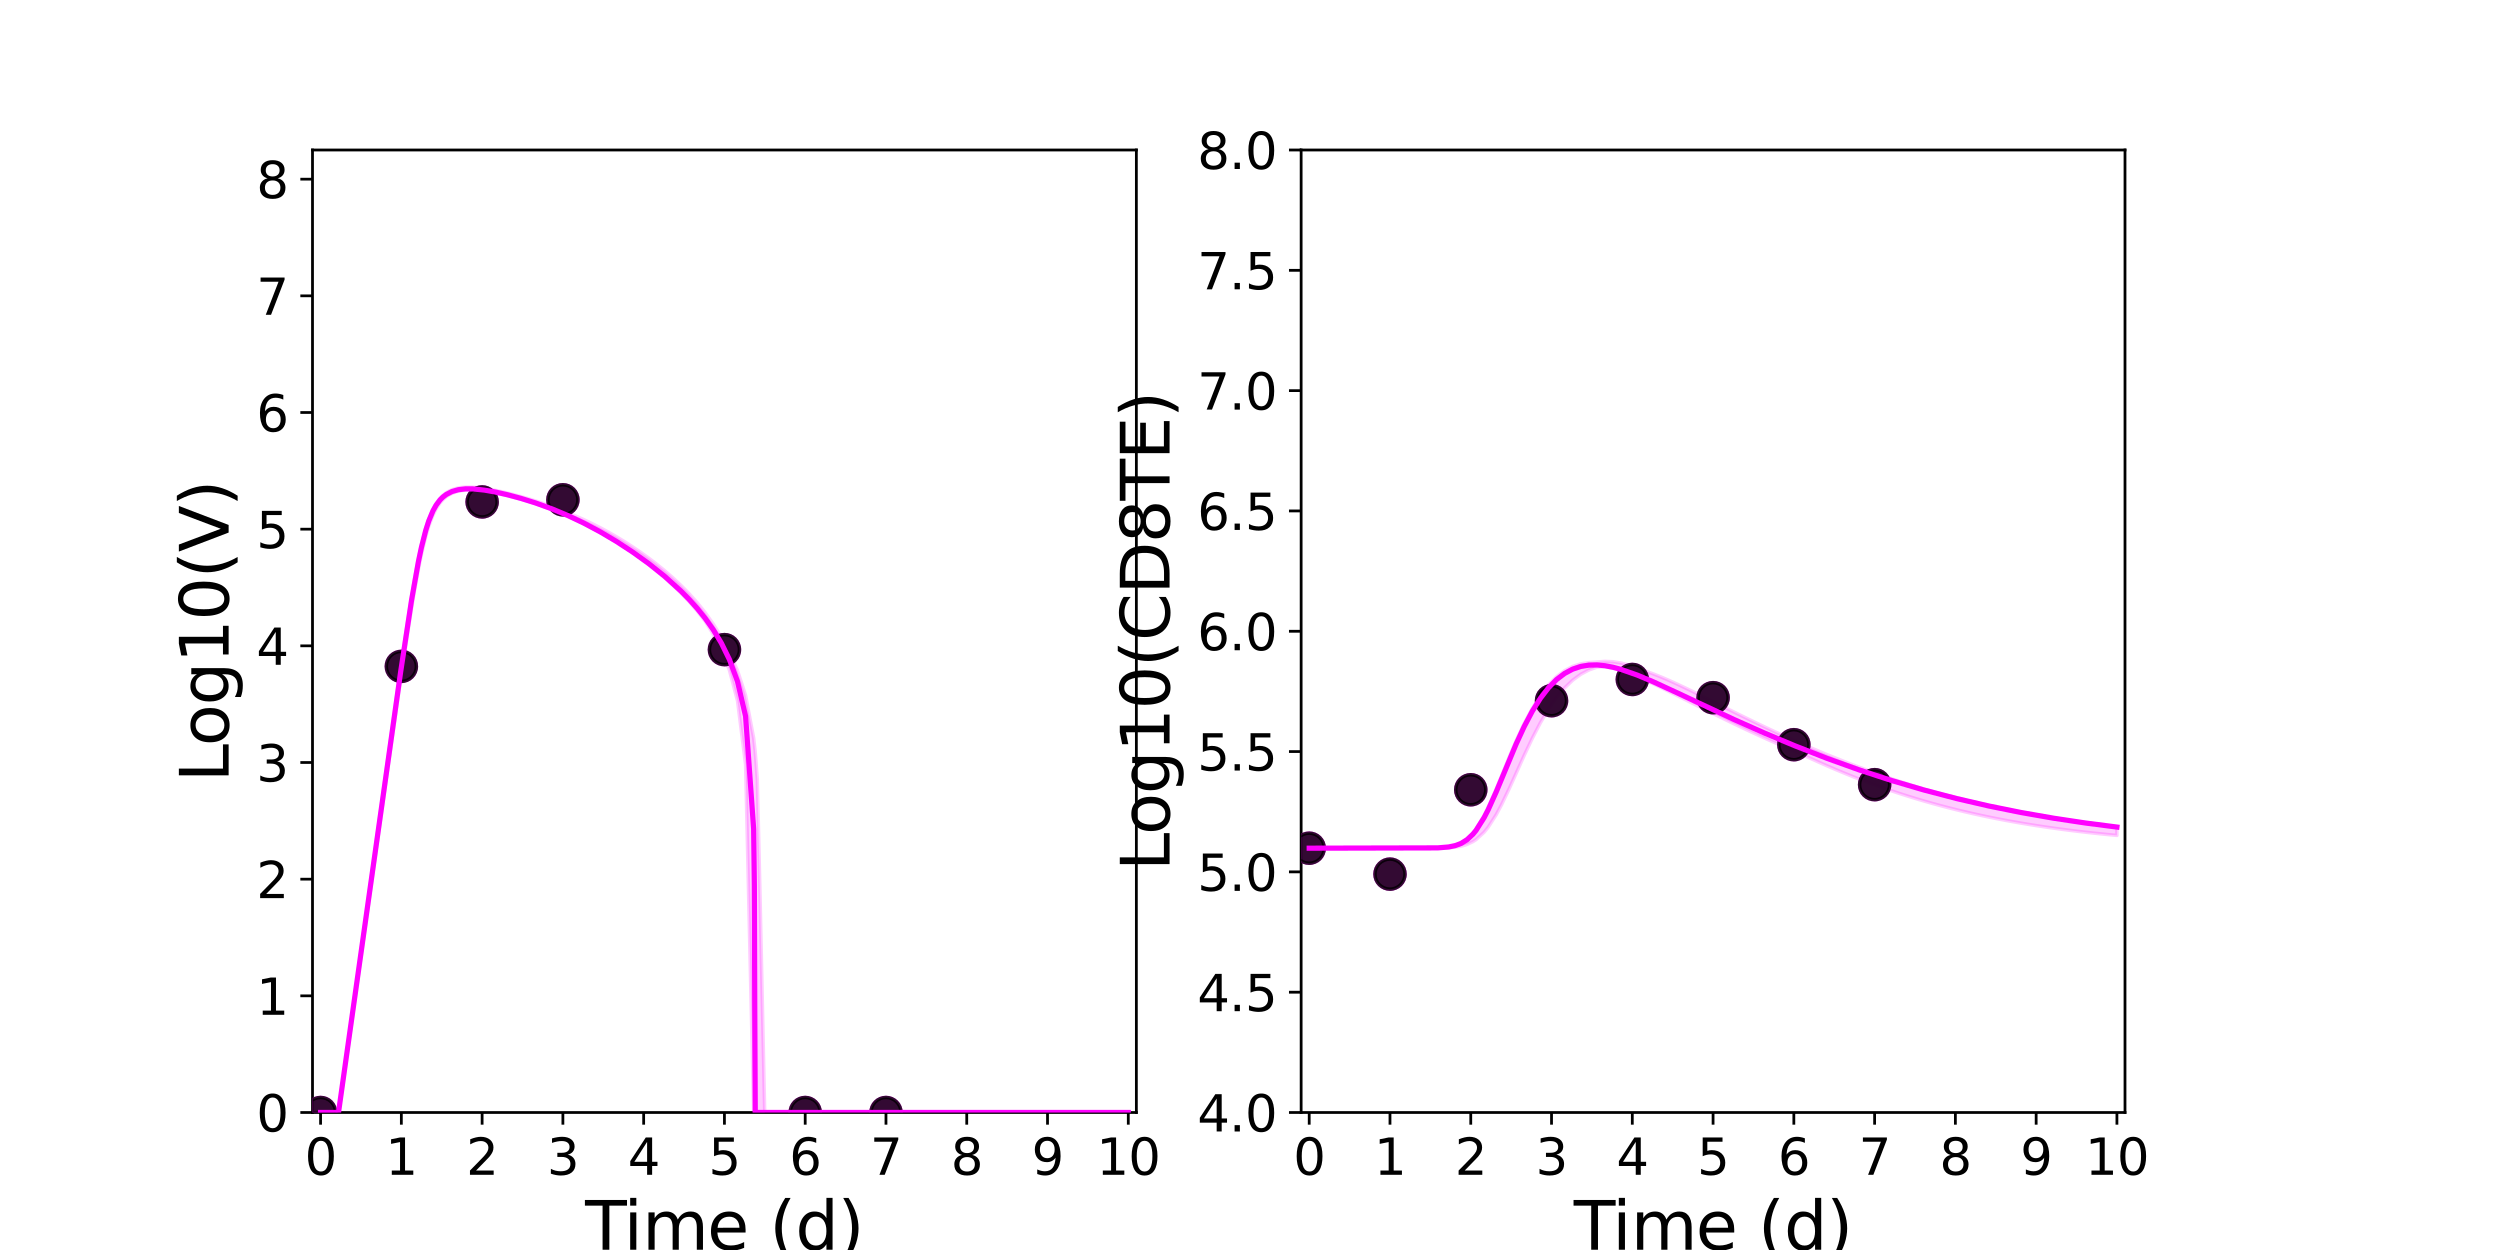 <?xml version="1.0" encoding="utf-8" standalone="no"?>
<!DOCTYPE svg PUBLIC "-//W3C//DTD SVG 1.1//EN"
  "http://www.w3.org/Graphics/SVG/1.1/DTD/svg11.dtd">
<svg xmlns:xlink="http://www.w3.org/1999/xlink" width="720pt" height="360pt" viewBox="0 0 720 360" xmlns="http://www.w3.org/2000/svg" version="1.1">
 <defs>
  <style type="text/css">*{stroke-linejoin: round; stroke-linecap: butt}</style>
 </defs>
 <g id="figure_1">
  <g id="patch_1">
   <path d="M 0 360 
L 720 360 
L 720 0 
L 0 0 
z
" style="fill: #ffffff"/>
  </g>
  <g id="axes_1">
   <g id="patch_2">
    <path d="M 90 320.4 
L 327.273 320.4 
L 327.273 43.2 
L 90 43.2 
z
" style="fill: #ffffff"/>
   </g>
   <g id="matplotlib.axis_1">
    <g id="xtick_1">
     <g id="line2d_1">
      <defs>
       <path id="m508cd72760" d="M 0 0 
L 0 3.5 
" style="stroke: #000000; stroke-width: 0.8"/>
      </defs>
      <g>
       <use xlink:href="#m508cd72760" x="92.326" y="320.4" style="stroke: #000000; stroke-width: 0.8"/>
      </g>
     </g>
     <g id="text_1">
      <!-- 0 -->
      <g transform="translate(87.745 338.342) scale(0.144 -0.144)">
       <defs>
        <path id="DejaVuSans-30" d="M 2034 4250 
Q 1547 4250 1301 3770 
Q 1056 3291 1056 2328 
Q 1056 1369 1301 889 
Q 1547 409 2034 409 
Q 2525 409 2770 889 
Q 3016 1369 3016 2328 
Q 3016 3291 2770 3770 
Q 2525 4250 2034 4250 
z
M 2034 4750 
Q 2819 4750 3233 4129 
Q 3647 3509 3647 2328 
Q 3647 1150 3233 529 
Q 2819 -91 2034 -91 
Q 1250 -91 836 529 
Q 422 1150 422 2328 
Q 422 3509 836 4129 
Q 1250 4750 2034 4750 
z
" transform="scale(0.016)"/>
       </defs>
       <use xlink:href="#DejaVuSans-30"/>
      </g>
     </g>
    </g>
    <g id="xtick_2">
     <g id="line2d_2">
      <g>
       <use xlink:href="#m508cd72760" x="115.588" y="320.4" style="stroke: #000000; stroke-width: 0.8"/>
      </g>
     </g>
     <g id="text_2">
      <!-- 1 -->
      <g transform="translate(111.007 338.342) scale(0.144 -0.144)">
       <defs>
        <path id="DejaVuSans-31" d="M 794 531 
L 1825 531 
L 1825 4091 
L 703 3866 
L 703 4441 
L 1819 4666 
L 2450 4666 
L 2450 531 
L 3481 531 
L 3481 0 
L 794 0 
L 794 531 
z
" transform="scale(0.016)"/>
       </defs>
       <use xlink:href="#DejaVuSans-31"/>
      </g>
     </g>
    </g>
    <g id="xtick_3">
     <g id="line2d_3">
      <g>
       <use xlink:href="#m508cd72760" x="138.85" y="320.4" style="stroke: #000000; stroke-width: 0.8"/>
      </g>
     </g>
     <g id="text_3">
      <!-- 2 -->
      <g transform="translate(134.269 338.342) scale(0.144 -0.144)">
       <defs>
        <path id="DejaVuSans-32" d="M 1228 531 
L 3431 531 
L 3431 0 
L 469 0 
L 469 531 
Q 828 903 1448 1529 
Q 2069 2156 2228 2338 
Q 2531 2678 2651 2914 
Q 2772 3150 2772 3378 
Q 2772 3750 2511 3984 
Q 2250 4219 1831 4219 
Q 1534 4219 1204 4116 
Q 875 4013 500 3803 
L 500 4441 
Q 881 4594 1212 4672 
Q 1544 4750 1819 4750 
Q 2544 4750 2975 4387 
Q 3406 4025 3406 3419 
Q 3406 3131 3298 2873 
Q 3191 2616 2906 2266 
Q 2828 2175 2409 1742 
Q 1991 1309 1228 531 
z
" transform="scale(0.016)"/>
       </defs>
       <use xlink:href="#DejaVuSans-32"/>
      </g>
     </g>
    </g>
    <g id="xtick_4">
     <g id="line2d_4">
      <g>
       <use xlink:href="#m508cd72760" x="162.112" y="320.4" style="stroke: #000000; stroke-width: 0.8"/>
      </g>
     </g>
     <g id="text_4">
      <!-- 3 -->
      <g transform="translate(157.531 338.342) scale(0.144 -0.144)">
       <defs>
        <path id="DejaVuSans-33" d="M 2597 2516 
Q 3050 2419 3304 2112 
Q 3559 1806 3559 1356 
Q 3559 666 3084 287 
Q 2609 -91 1734 -91 
Q 1441 -91 1130 -33 
Q 819 25 488 141 
L 488 750 
Q 750 597 1062 519 
Q 1375 441 1716 441 
Q 2309 441 2620 675 
Q 2931 909 2931 1356 
Q 2931 1769 2642 2001 
Q 2353 2234 1838 2234 
L 1294 2234 
L 1294 2753 
L 1863 2753 
Q 2328 2753 2575 2939 
Q 2822 3125 2822 3475 
Q 2822 3834 2567 4026 
Q 2313 4219 1838 4219 
Q 1578 4219 1281 4162 
Q 984 4106 628 3988 
L 628 4550 
Q 988 4650 1302 4700 
Q 1616 4750 1894 4750 
Q 2613 4750 3031 4423 
Q 3450 4097 3450 3541 
Q 3450 3153 3228 2886 
Q 3006 2619 2597 2516 
z
" transform="scale(0.016)"/>
       </defs>
       <use xlink:href="#DejaVuSans-33"/>
      </g>
     </g>
    </g>
    <g id="xtick_5">
     <g id="line2d_5">
      <g>
       <use xlink:href="#m508cd72760" x="185.374" y="320.4" style="stroke: #000000; stroke-width: 0.8"/>
      </g>
     </g>
     <g id="text_5">
      <!-- 4 -->
      <g transform="translate(180.793 338.342) scale(0.144 -0.144)">
       <defs>
        <path id="DejaVuSans-34" d="M 2419 4116 
L 825 1625 
L 2419 1625 
L 2419 4116 
z
M 2253 4666 
L 3047 4666 
L 3047 1625 
L 3713 1625 
L 3713 1100 
L 3047 1100 
L 3047 0 
L 2419 0 
L 2419 1100 
L 313 1100 
L 313 1709 
L 2253 4666 
z
" transform="scale(0.016)"/>
       </defs>
       <use xlink:href="#DejaVuSans-34"/>
      </g>
     </g>
    </g>
    <g id="xtick_6">
     <g id="line2d_6">
      <g>
       <use xlink:href="#m508cd72760" x="208.636" y="320.4" style="stroke: #000000; stroke-width: 0.8"/>
      </g>
     </g>
     <g id="text_6">
      <!-- 5 -->
      <g transform="translate(204.055 338.342) scale(0.144 -0.144)">
       <defs>
        <path id="DejaVuSans-35" d="M 691 4666 
L 3169 4666 
L 3169 4134 
L 1269 4134 
L 1269 2991 
Q 1406 3038 1543 3061 
Q 1681 3084 1819 3084 
Q 2600 3084 3056 2656 
Q 3513 2228 3513 1497 
Q 3513 744 3044 326 
Q 2575 -91 1722 -91 
Q 1428 -91 1123 -41 
Q 819 9 494 109 
L 494 744 
Q 775 591 1075 516 
Q 1375 441 1709 441 
Q 2250 441 2565 725 
Q 2881 1009 2881 1497 
Q 2881 1984 2565 2268 
Q 2250 2553 1709 2553 
Q 1456 2553 1204 2497 
Q 953 2441 691 2322 
L 691 4666 
z
" transform="scale(0.016)"/>
       </defs>
       <use xlink:href="#DejaVuSans-35"/>
      </g>
     </g>
    </g>
    <g id="xtick_7">
     <g id="line2d_7">
      <g>
       <use xlink:href="#m508cd72760" x="231.898" y="320.4" style="stroke: #000000; stroke-width: 0.8"/>
      </g>
     </g>
     <g id="text_7">
      <!-- 6 -->
      <g transform="translate(227.317 338.342) scale(0.144 -0.144)">
       <defs>
        <path id="DejaVuSans-36" d="M 2113 2584 
Q 1688 2584 1439 2293 
Q 1191 2003 1191 1497 
Q 1191 994 1439 701 
Q 1688 409 2113 409 
Q 2538 409 2786 701 
Q 3034 994 3034 1497 
Q 3034 2003 2786 2293 
Q 2538 2584 2113 2584 
z
M 3366 4563 
L 3366 3988 
Q 3128 4100 2886 4159 
Q 2644 4219 2406 4219 
Q 1781 4219 1451 3797 
Q 1122 3375 1075 2522 
Q 1259 2794 1537 2939 
Q 1816 3084 2150 3084 
Q 2853 3084 3261 2657 
Q 3669 2231 3669 1497 
Q 3669 778 3244 343 
Q 2819 -91 2113 -91 
Q 1303 -91 875 529 
Q 447 1150 447 2328 
Q 447 3434 972 4092 
Q 1497 4750 2381 4750 
Q 2619 4750 2861 4703 
Q 3103 4656 3366 4563 
z
" transform="scale(0.016)"/>
       </defs>
       <use xlink:href="#DejaVuSans-36"/>
      </g>
     </g>
    </g>
    <g id="xtick_8">
     <g id="line2d_8">
      <g>
       <use xlink:href="#m508cd72760" x="255.16" y="320.4" style="stroke: #000000; stroke-width: 0.8"/>
      </g>
     </g>
     <g id="text_8">
      <!-- 7 -->
      <g transform="translate(250.579 338.342) scale(0.144 -0.144)">
       <defs>
        <path id="DejaVuSans-37" d="M 525 4666 
L 3525 4666 
L 3525 4397 
L 1831 0 
L 1172 0 
L 2766 4134 
L 525 4134 
L 525 4666 
z
" transform="scale(0.016)"/>
       </defs>
       <use xlink:href="#DejaVuSans-37"/>
      </g>
     </g>
    </g>
    <g id="xtick_9">
     <g id="line2d_9">
      <g>
       <use xlink:href="#m508cd72760" x="278.422" y="320.4" style="stroke: #000000; stroke-width: 0.8"/>
      </g>
     </g>
     <g id="text_9">
      <!-- 8 -->
      <g transform="translate(273.841 338.342) scale(0.144 -0.144)">
       <defs>
        <path id="DejaVuSans-38" d="M 2034 2216 
Q 1584 2216 1326 1975 
Q 1069 1734 1069 1313 
Q 1069 891 1326 650 
Q 1584 409 2034 409 
Q 2484 409 2743 651 
Q 3003 894 3003 1313 
Q 3003 1734 2745 1975 
Q 2488 2216 2034 2216 
z
M 1403 2484 
Q 997 2584 770 2862 
Q 544 3141 544 3541 
Q 544 4100 942 4425 
Q 1341 4750 2034 4750 
Q 2731 4750 3128 4425 
Q 3525 4100 3525 3541 
Q 3525 3141 3298 2862 
Q 3072 2584 2669 2484 
Q 3125 2378 3379 2068 
Q 3634 1759 3634 1313 
Q 3634 634 3220 271 
Q 2806 -91 2034 -91 
Q 1263 -91 848 271 
Q 434 634 434 1313 
Q 434 1759 690 2068 
Q 947 2378 1403 2484 
z
M 1172 3481 
Q 1172 3119 1398 2916 
Q 1625 2713 2034 2713 
Q 2441 2713 2670 2916 
Q 2900 3119 2900 3481 
Q 2900 3844 2670 4047 
Q 2441 4250 2034 4250 
Q 1625 4250 1398 4047 
Q 1172 3844 1172 3481 
z
" transform="scale(0.016)"/>
       </defs>
       <use xlink:href="#DejaVuSans-38"/>
      </g>
     </g>
    </g>
    <g id="xtick_10">
     <g id="line2d_10">
      <g>
       <use xlink:href="#m508cd72760" x="301.684" y="320.4" style="stroke: #000000; stroke-width: 0.8"/>
      </g>
     </g>
     <g id="text_10">
      <!-- 9 -->
      <g transform="translate(297.103 338.342) scale(0.144 -0.144)">
       <defs>
        <path id="DejaVuSans-39" d="M 703 97 
L 703 672 
Q 941 559 1184 500 
Q 1428 441 1663 441 
Q 2288 441 2617 861 
Q 2947 1281 2994 2138 
Q 2813 1869 2534 1725 
Q 2256 1581 1919 1581 
Q 1219 1581 811 2004 
Q 403 2428 403 3163 
Q 403 3881 828 4315 
Q 1253 4750 1959 4750 
Q 2769 4750 3195 4129 
Q 3622 3509 3622 2328 
Q 3622 1225 3098 567 
Q 2575 -91 1691 -91 
Q 1453 -91 1209 -44 
Q 966 3 703 97 
z
M 1959 2075 
Q 2384 2075 2632 2365 
Q 2881 2656 2881 3163 
Q 2881 3666 2632 3958 
Q 2384 4250 1959 4250 
Q 1534 4250 1286 3958 
Q 1038 3666 1038 3163 
Q 1038 2656 1286 2365 
Q 1534 2075 1959 2075 
z
" transform="scale(0.016)"/>
       </defs>
       <use xlink:href="#DejaVuSans-39"/>
      </g>
     </g>
    </g>
    <g id="xtick_11">
     <g id="line2d_11">
      <g>
       <use xlink:href="#m508cd72760" x="324.947" y="320.4" style="stroke: #000000; stroke-width: 0.8"/>
      </g>
     </g>
     <g id="text_11">
      <!-- 10 -->
      <g transform="translate(315.785 338.342) scale(0.144 -0.144)">
       <use xlink:href="#DejaVuSans-31"/>
       <use xlink:href="#DejaVuSans-30" x="63.623"/>
      </g>
     </g>
    </g>
    <g id="text_12">
     <!-- Time (d) -->
     <g transform="translate(168.511 359.925) scale(0.192 -0.192)">
      <defs>
       <path id="DejaVuSans-54" d="M -19 4666 
L 3928 4666 
L 3928 4134 
L 2272 4134 
L 2272 0 
L 1638 0 
L 1638 4134 
L -19 4134 
L -19 4666 
z
" transform="scale(0.016)"/>
       <path id="DejaVuSans-69" d="M 603 3500 
L 1178 3500 
L 1178 0 
L 603 0 
L 603 3500 
z
M 603 4863 
L 1178 4863 
L 1178 4134 
L 603 4134 
L 603 4863 
z
" transform="scale(0.016)"/>
       <path id="DejaVuSans-6d" d="M 3328 2828 
Q 3544 3216 3844 3400 
Q 4144 3584 4550 3584 
Q 5097 3584 5394 3201 
Q 5691 2819 5691 2113 
L 5691 0 
L 5113 0 
L 5113 2094 
Q 5113 2597 4934 2840 
Q 4756 3084 4391 3084 
Q 3944 3084 3684 2787 
Q 3425 2491 3425 1978 
L 3425 0 
L 2847 0 
L 2847 2094 
Q 2847 2600 2669 2842 
Q 2491 3084 2119 3084 
Q 1678 3084 1418 2786 
Q 1159 2488 1159 1978 
L 1159 0 
L 581 0 
L 581 3500 
L 1159 3500 
L 1159 2956 
Q 1356 3278 1631 3431 
Q 1906 3584 2284 3584 
Q 2666 3584 2933 3390 
Q 3200 3197 3328 2828 
z
" transform="scale(0.016)"/>
       <path id="DejaVuSans-65" d="M 3597 1894 
L 3597 1613 
L 953 1613 
Q 991 1019 1311 708 
Q 1631 397 2203 397 
Q 2534 397 2845 478 
Q 3156 559 3463 722 
L 3463 178 
Q 3153 47 2828 -22 
Q 2503 -91 2169 -91 
Q 1331 -91 842 396 
Q 353 884 353 1716 
Q 353 2575 817 3079 
Q 1281 3584 2069 3584 
Q 2775 3584 3186 3129 
Q 3597 2675 3597 1894 
z
M 3022 2063 
Q 3016 2534 2758 2815 
Q 2500 3097 2075 3097 
Q 1594 3097 1305 2825 
Q 1016 2553 972 2059 
L 3022 2063 
z
" transform="scale(0.016)"/>
       <path id="DejaVuSans-20" transform="scale(0.016)"/>
       <path id="DejaVuSans-28" d="M 1984 4856 
Q 1566 4138 1362 3434 
Q 1159 2731 1159 2009 
Q 1159 1288 1364 580 
Q 1569 -128 1984 -844 
L 1484 -844 
Q 1016 -109 783 600 
Q 550 1309 550 2009 
Q 550 2706 781 3412 
Q 1013 4119 1484 4856 
L 1984 4856 
z
" transform="scale(0.016)"/>
       <path id="DejaVuSans-64" d="M 2906 2969 
L 2906 4863 
L 3481 4863 
L 3481 0 
L 2906 0 
L 2906 525 
Q 2725 213 2448 61 
Q 2172 -91 1784 -91 
Q 1150 -91 751 415 
Q 353 922 353 1747 
Q 353 2572 751 3078 
Q 1150 3584 1784 3584 
Q 2172 3584 2448 3432 
Q 2725 3281 2906 2969 
z
M 947 1747 
Q 947 1113 1208 752 
Q 1469 391 1925 391 
Q 2381 391 2643 752 
Q 2906 1113 2906 1747 
Q 2906 2381 2643 2742 
Q 2381 3103 1925 3103 
Q 1469 3103 1208 2742 
Q 947 2381 947 1747 
z
" transform="scale(0.016)"/>
       <path id="DejaVuSans-29" d="M 513 4856 
L 1013 4856 
Q 1481 4119 1714 3412 
Q 1947 2706 1947 2009 
Q 1947 1309 1714 600 
Q 1481 -109 1013 -844 
L 513 -844 
Q 928 -128 1133 580 
Q 1338 1288 1338 2009 
Q 1338 2731 1133 3434 
Q 928 4138 513 4856 
z
" transform="scale(0.016)"/>
      </defs>
      <use xlink:href="#DejaVuSans-54"/>
      <use xlink:href="#DejaVuSans-69" x="57.959"/>
      <use xlink:href="#DejaVuSans-6d" x="85.742"/>
      <use xlink:href="#DejaVuSans-65" x="183.154"/>
      <use xlink:href="#DejaVuSans-20" x="244.678"/>
      <use xlink:href="#DejaVuSans-28" x="276.465"/>
      <use xlink:href="#DejaVuSans-64" x="315.479"/>
      <use xlink:href="#DejaVuSans-29" x="378.955"/>
     </g>
    </g>
   </g>
   <g id="matplotlib.axis_2">
    <g id="ytick_1">
     <g id="line2d_12">
      <defs>
       <path id="m4afe555bde" d="M 0 0 
L -3.5 0 
" style="stroke: #000000; stroke-width: 0.8"/>
      </defs>
      <g>
       <use xlink:href="#m4afe555bde" x="90" y="320.4" style="stroke: #000000; stroke-width: 0.8"/>
      </g>
     </g>
     <g id="text_13">
      <!-- 0 -->
      <g transform="translate(73.838 325.871) scale(0.144 -0.144)">
       <use xlink:href="#DejaVuSans-30"/>
      </g>
     </g>
    </g>
    <g id="ytick_2">
     <g id="line2d_13">
      <g>
       <use xlink:href="#m4afe555bde" x="90" y="286.8" style="stroke: #000000; stroke-width: 0.8"/>
      </g>
     </g>
     <g id="text_14">
      <!-- 1 -->
      <g transform="translate(73.838 292.271) scale(0.144 -0.144)">
       <use xlink:href="#DejaVuSans-31"/>
      </g>
     </g>
    </g>
    <g id="ytick_3">
     <g id="line2d_14">
      <g>
       <use xlink:href="#m4afe555bde" x="90" y="253.2" style="stroke: #000000; stroke-width: 0.8"/>
      </g>
     </g>
     <g id="text_15">
      <!-- 2 -->
      <g transform="translate(73.838 258.671) scale(0.144 -0.144)">
       <use xlink:href="#DejaVuSans-32"/>
      </g>
     </g>
    </g>
    <g id="ytick_4">
     <g id="line2d_15">
      <g>
       <use xlink:href="#m4afe555bde" x="90" y="219.6" style="stroke: #000000; stroke-width: 0.8"/>
      </g>
     </g>
     <g id="text_16">
      <!-- 3 -->
      <g transform="translate(73.838 225.071) scale(0.144 -0.144)">
       <use xlink:href="#DejaVuSans-33"/>
      </g>
     </g>
    </g>
    <g id="ytick_5">
     <g id="line2d_16">
      <g>
       <use xlink:href="#m4afe555bde" x="90" y="186" style="stroke: #000000; stroke-width: 0.8"/>
      </g>
     </g>
     <g id="text_17">
      <!-- 4 -->
      <g transform="translate(73.838 191.471) scale(0.144 -0.144)">
       <use xlink:href="#DejaVuSans-34"/>
      </g>
     </g>
    </g>
    <g id="ytick_6">
     <g id="line2d_17">
      <g>
       <use xlink:href="#m4afe555bde" x="90" y="152.4" style="stroke: #000000; stroke-width: 0.8"/>
      </g>
     </g>
     <g id="text_18">
      <!-- 5 -->
      <g transform="translate(73.838 157.871) scale(0.144 -0.144)">
       <use xlink:href="#DejaVuSans-35"/>
      </g>
     </g>
    </g>
    <g id="ytick_7">
     <g id="line2d_18">
      <g>
       <use xlink:href="#m4afe555bde" x="90" y="118.8" style="stroke: #000000; stroke-width: 0.8"/>
      </g>
     </g>
     <g id="text_19">
      <!-- 6 -->
      <g transform="translate(73.838 124.271) scale(0.144 -0.144)">
       <use xlink:href="#DejaVuSans-36"/>
      </g>
     </g>
    </g>
    <g id="ytick_8">
     <g id="line2d_19">
      <g>
       <use xlink:href="#m4afe555bde" x="90" y="85.2" style="stroke: #000000; stroke-width: 0.8"/>
      </g>
     </g>
     <g id="text_20">
      <!-- 7 -->
      <g transform="translate(73.838 90.671) scale(0.144 -0.144)">
       <use xlink:href="#DejaVuSans-37"/>
      </g>
     </g>
    </g>
    <g id="ytick_9">
     <g id="line2d_20">
      <g>
       <use xlink:href="#m4afe555bde" x="90" y="51.6" style="stroke: #000000; stroke-width: 0.8"/>
      </g>
     </g>
     <g id="text_21">
      <!-- 8 -->
      <g transform="translate(73.838 57.071) scale(0.144 -0.144)">
       <use xlink:href="#DejaVuSans-38"/>
      </g>
     </g>
    </g>
    <g id="text_22">
     <!-- Log10(V) -->
     <g transform="translate(65.845 225.224) rotate(-90) scale(0.192 -0.192)">
      <defs>
       <path id="DejaVuSans-4c" d="M 628 4666 
L 1259 4666 
L 1259 531 
L 3531 531 
L 3531 0 
L 628 0 
L 628 4666 
z
" transform="scale(0.016)"/>
       <path id="DejaVuSans-6f" d="M 1959 3097 
Q 1497 3097 1228 2736 
Q 959 2375 959 1747 
Q 959 1119 1226 758 
Q 1494 397 1959 397 
Q 2419 397 2687 759 
Q 2956 1122 2956 1747 
Q 2956 2369 2687 2733 
Q 2419 3097 1959 3097 
z
M 1959 3584 
Q 2709 3584 3137 3096 
Q 3566 2609 3566 1747 
Q 3566 888 3137 398 
Q 2709 -91 1959 -91 
Q 1206 -91 779 398 
Q 353 888 353 1747 
Q 353 2609 779 3096 
Q 1206 3584 1959 3584 
z
" transform="scale(0.016)"/>
       <path id="DejaVuSans-67" d="M 2906 1791 
Q 2906 2416 2648 2759 
Q 2391 3103 1925 3103 
Q 1463 3103 1205 2759 
Q 947 2416 947 1791 
Q 947 1169 1205 825 
Q 1463 481 1925 481 
Q 2391 481 2648 825 
Q 2906 1169 2906 1791 
z
M 3481 434 
Q 3481 -459 3084 -895 
Q 2688 -1331 1869 -1331 
Q 1566 -1331 1297 -1286 
Q 1028 -1241 775 -1147 
L 775 -588 
Q 1028 -725 1275 -790 
Q 1522 -856 1778 -856 
Q 2344 -856 2625 -561 
Q 2906 -266 2906 331 
L 2906 616 
Q 2728 306 2450 153 
Q 2172 0 1784 0 
Q 1141 0 747 490 
Q 353 981 353 1791 
Q 353 2603 747 3093 
Q 1141 3584 1784 3584 
Q 2172 3584 2450 3431 
Q 2728 3278 2906 2969 
L 2906 3500 
L 3481 3500 
L 3481 434 
z
" transform="scale(0.016)"/>
       <path id="DejaVuSans-56" d="M 1831 0 
L 50 4666 
L 709 4666 
L 2188 738 
L 3669 4666 
L 4325 4666 
L 2547 0 
L 1831 0 
z
" transform="scale(0.016)"/>
      </defs>
      <use xlink:href="#DejaVuSans-4c"/>
      <use xlink:href="#DejaVuSans-6f" x="53.963"/>
      <use xlink:href="#DejaVuSans-67" x="115.145"/>
      <use xlink:href="#DejaVuSans-31" x="178.621"/>
      <use xlink:href="#DejaVuSans-30" x="242.244"/>
      <use xlink:href="#DejaVuSans-28" x="305.867"/>
      <use xlink:href="#DejaVuSans-56" x="344.881"/>
      <use xlink:href="#DejaVuSans-29" x="413.289"/>
     </g>
    </g>
   </g>
   <g id="patch_3">
    <path d="M 90 320.4 
L 90 43.2 
" style="fill: none; stroke: #000000; stroke-width: 0.8; stroke-linejoin: miter; stroke-linecap: square"/>
   </g>
   <g id="patch_4">
    <path d="M 327.273 320.4 
L 327.273 43.2 
" style="fill: none; stroke: #000000; stroke-width: 0.8; stroke-linejoin: miter; stroke-linecap: square"/>
   </g>
   <g id="patch_5">
    <path d="M 90 320.4 
L 327.273 320.4 
" style="fill: none; stroke: #000000; stroke-width: 0.8; stroke-linejoin: miter; stroke-linecap: square"/>
   </g>
   <g id="patch_6">
    <path d="M 90 43.2 
L 327.273 43.2 
" style="fill: none; stroke: #000000; stroke-width: 0.8; stroke-linejoin: miter; stroke-linecap: square"/>
   </g>
   <g id="PolyCollection_1">
    <defs>
     <path id="m8a686418d0" d="M 92.326 -39.6 
L 92.326 -39.6 
L 92.327 -39.6 
L 92.33 -39.6 
L 92.362 -39.6 
L 92.425 -39.6 
L 92.559 -39.6 
L 92.951 -39.6 
L 93.254 -39.6 
L 94.047 -39.6 
L 94.558 -39.6 
L 95.778 -39.6 
L 96.366 -39.6 
L 97.489 -39.6 
L 98.151 -43.485 
L 99.305 -51.587 
L 100.017 -56.575 
L 101.15 -64.558 
L 101.902 -69.829 
L 103.031 -77.785 
L 103.812 -83.256 
L 104.931 -91.136 
L 105.731 -96.749 
L 106.951 -105.347 
L 107.734 -110.837 
L 108.796 -118.299 
L 109.605 -123.968 
L 110.755 -132.042 
L 111.556 -137.641 
L 112.625 -145.109 
L 113.441 -150.78 
L 114.588 -158.716 
L 115.397 -164.256 
L 116.492 -171.636 
L 117.324 -177.118 
L 118.514 -184.657 
L 119.355 -189.714 
L 120.503 -196.02 
L 121.368 -200.297 
L 122.608 -205.415 
L 123.486 -208.433 
L 124.684 -211.575 
L 125.579 -213.413 
L 126.715 -215.115 
L 127.537 -216.073 
L 128.535 -216.933 
L 129.339 -217.476 
L 130.174 -217.904 
L 130.854 -218.182 
L 131.475 -218.382 
L 132.008 -218.521 
L 132.488 -218.622 
L 132.912 -218.693 
L 133.337 -218.751 
L 133.684 -218.789 
L 134.002 -218.817 
L 134.32 -218.839 
L 134.578 -218.852 
L 134.872 -218.863 
L 135.807 -218.862 
L 136.193 -218.854 
L 137.29 -218.792 
L 137.806 -218.754 
L 139.489 -218.556 
L 140.367 -218.433 
L 142.693 -218.013 
L 143.855 -217.771 
L 146.181 -217.235 
L 147.707 -216.85 
L 150.033 -216.216 
L 151.918 -215.66 
L 154.244 -214.916 
L 156.57 -214.112 
L 158.896 -213.247 
L 161.223 -212.319 
L 163.549 -211.325 
L 165.875 -210.251 
L 168.201 -209.103 
L 170.527 -207.888 
L 172.854 -206.607 
L 175.18 -205.259 
L 177.506 -203.845 
L 179.832 -202.361 
L 182.158 -200.806 
L 184.485 -199.15 
L 186.811 -197.394 
L 189.137 -195.539 
L 191.463 -193.571 
L 193.789 -191.471 
L 196.116 -189.216 
L 198.442 -186.772 
L 200.768 -184.088 
L 203.094 -181.065 
L 205.42 -177.328 
L 207.747 -172.814 
L 210.073 -166.966 
L 212.399 -158.172 
L 214.725 -139.81 
L 217.051 -39.6 
L 217.098 -39.6 
L 217.191 -39.6 
L 217.194 -39.6 
L 217.225 -39.6 
L 217.252 -39.6 
L 217.254 -39.6 
L 217.274 -39.6 
L 217.276 -39.6 
L 217.291 -39.6 
L 217.319 -39.6 
L 217.334 -39.6 
L 217.342 -39.6 
L 217.351 -39.6 
L 217.362 -39.6 
L 217.364 -39.6 
L 217.365 -39.6 
L 217.369 -39.6 
L 217.375 -39.6 
L 217.384 -39.6 
L 217.397 -39.6 
L 217.422 -39.6 
L 217.467 -39.6 
L 217.512 -39.6 
L 217.582 -39.6 
L 217.678 -39.6 
L 218.117 -39.6 
L 218.902 -39.6 
L 220.238 -39.6 
L 221.574 -39.6 
L 223.481 -39.6 
L 225.387 -39.6 
L 227.636 -39.6 
L 229.885 -39.6 
L 232.212 -39.6 
L 234.538 -39.6 
L 236.864 -39.6 
L 239.19 -39.6 
L 241.516 -39.6 
L 243.843 -39.6 
L 246.169 -39.6 
L 248.495 -39.6 
L 250.821 -39.6 
L 253.147 -39.6 
L 255.474 -39.6 
L 257.8 -39.6 
L 260.126 -39.6 
L 262.452 -39.6 
L 264.778 -39.6 
L 267.105 -39.6 
L 269.431 -39.6 
L 271.757 -39.6 
L 274.083 -39.6 
L 276.409 -39.6 
L 278.736 -39.6 
L 281.062 -39.6 
L 283.388 -39.6 
L 285.714 -39.6 
L 288.04 -39.6 
L 290.367 -39.6 
L 292.693 -39.6 
L 295.019 -39.6 
L 297.345 -39.6 
L 299.671 -39.6 
L 301.998 -39.6 
L 304.324 -39.6 
L 306.65 -39.6 
L 308.976 -39.6 
L 311.302 -39.6 
L 313.629 -39.6 
L 315.955 -39.6 
L 318.281 -39.6 
L 320.607 -39.6 
L 322.933 -39.6 
L 324.947 -39.6 
L 324.947 -39.6 
L 324.947 -39.6 
L 322.933 -39.6 
L 320.607 -39.6 
L 318.281 -39.6 
L 315.955 -39.6 
L 313.629 -39.6 
L 311.302 -39.6 
L 308.976 -39.6 
L 306.65 -39.6 
L 304.324 -39.6 
L 301.998 -39.6 
L 299.671 -39.6 
L 297.345 -39.6 
L 295.019 -39.6 
L 292.693 -39.6 
L 290.367 -39.6 
L 288.04 -39.6 
L 285.714 -39.6 
L 283.388 -39.6 
L 281.062 -39.6 
L 278.736 -39.6 
L 276.409 -39.6 
L 274.083 -39.6 
L 271.757 -39.6 
L 269.431 -39.6 
L 267.105 -39.6 
L 264.778 -39.6 
L 262.452 -39.6 
L 260.126 -39.6 
L 257.8 -39.6 
L 255.474 -39.6 
L 253.147 -39.6 
L 250.821 -39.6 
L 248.495 -39.6 
L 246.169 -39.6 
L 243.843 -39.6 
L 241.516 -39.6 
L 239.19 -39.6 
L 236.864 -39.6 
L 234.538 -39.6 
L 232.212 -39.6 
L 229.885 -39.6 
L 227.636 -39.6 
L 225.387 -39.6 
L 223.481 -39.6 
L 221.574 -39.6 
L 220.238 -39.6 
L 218.902 -101.693 
L 218.117 -135.293 
L 217.678 -141.295 
L 217.582 -142.435 
L 217.512 -143.272 
L 217.467 -143.807 
L 217.422 -144.202 
L 217.397 -144.419 
L 217.384 -144.533 
L 217.375 -144.615 
L 217.369 -144.669 
L 217.365 -144.704 
L 217.364 -144.707 
L 217.362 -144.729 
L 217.351 -144.823 
L 217.342 -144.902 
L 217.334 -144.976 
L 217.319 -145.101 
L 217.291 -145.352 
L 217.276 -145.484 
L 217.274 -145.498 
L 217.254 -145.674 
L 217.252 -145.692 
L 217.225 -145.929 
L 217.194 -146.2 
L 217.191 -146.227 
L 217.098 -147.043 
L 217.051 -147.451 
L 214.725 -159.742 
L 212.399 -166.887 
L 210.073 -172.087 
L 207.747 -176.553 
L 205.42 -180.27 
L 203.094 -183.561 
L 200.768 -186.451 
L 198.442 -189.045 
L 196.116 -191.408 
L 193.789 -193.586 
L 191.463 -195.61 
L 189.137 -197.503 
L 186.811 -199.281 
L 184.485 -200.956 
L 182.158 -202.538 
L 179.832 -204.032 
L 177.506 -205.443 
L 175.18 -206.775 
L 172.854 -208.03 
L 170.527 -209.21 
L 168.201 -210.317 
L 165.875 -211.352 
L 163.549 -212.323 
L 161.223 -213.266 
L 158.896 -214.146 
L 156.57 -214.965 
L 154.244 -215.728 
L 151.918 -216.438 
L 150.033 -216.98 
L 147.707 -217.608 
L 146.181 -217.993 
L 143.855 -218.533 
L 142.693 -218.779 
L 140.367 -219.211 
L 139.489 -219.349 
L 137.806 -219.564 
L 137.29 -219.615 
L 136.193 -219.694 
L 135.807 -219.711 
L 134.872 -219.727 
L 134.578 -219.724 
L 134.32 -219.717 
L 134.002 -219.704 
L 133.684 -219.685 
L 133.337 -219.657 
L 132.912 -219.612 
L 132.488 -219.555 
L 132.008 -219.472 
L 131.475 -219.357 
L 130.854 -219.188 
L 130.174 -218.953 
L 129.339 -218.579 
L 128.535 -218.111 
L 127.537 -217.345 
L 126.715 -216.518 
L 125.579 -214.987 
L 124.684 -213.367 
L 123.486 -210.541 
L 122.608 -207.913 
L 121.368 -203.181 
L 120.503 -199.2 
L 119.355 -193.093 
L 118.514 -188.16 
L 117.324 -180.632 
L 116.492 -175.139 
L 115.397 -167.67 
L 114.588 -162.061 
L 113.441 -153.983 
L 112.625 -148.213 
L 111.556 -140.597 
L 110.755 -134.896 
L 109.605 -126.655 
L 108.796 -120.874 
L 107.734 -113.257 
L 106.951 -107.662 
L 105.731 -98.883 
L 104.931 -93.159 
L 103.812 -85.114 
L 103.031 -79.534 
L 101.902 -71.435 
L 101.15 -66.096 
L 100.017 -58.003 
L 99.305 -52.952 
L 98.151 -44.698 
L 97.489 -39.994 
L 96.366 -39.6 
L 95.778 -39.6 
L 94.558 -39.6 
L 94.047 -39.6 
L 93.254 -39.6 
L 92.951 -39.6 
L 92.559 -39.6 
L 92.425 -39.6 
L 92.362 -39.6 
L 92.33 -39.6 
L 92.327 -39.6 
L 92.326 -39.6 
z
" style="stroke: #ff00ff; stroke-opacity: 0.2"/>
    </defs>
    <g clip-path="url(#p71db6c4fad)">
     <use xlink:href="#m8a686418d0" x="0" y="360" style="fill: #ff00ff; fill-opacity: 0.2; stroke: #ff00ff; stroke-opacity: 0.2"/>
    </g>
   </g>
   <g id="PathCollection_1">
    <defs>
     <path id="mb06d30f685" d="M 0 4.33 
C 1.148 4.33 2.25 3.874 3.062 3.062 
C 3.874 2.25 4.33 1.148 4.33 0 
C 4.33 -1.148 3.874 -2.25 3.062 -3.062 
C 2.25 -3.874 1.148 -4.33 0 -4.33 
C -1.148 -4.33 -2.25 -3.874 -3.062 -3.062 
C -3.874 -2.25 -4.33 -1.148 -4.33 0 
C -4.33 1.148 -3.874 2.25 -3.062 3.062 
C -2.25 3.874 -1.148 4.33 0 4.33 
z
" style="stroke: #ff00ff; stroke-opacity: 0.8"/>
    </defs>
    <g clip-path="url(#p71db6c4fad)">
     <use xlink:href="#mb06d30f685" x="92.326" y="320.4" style="fill: #ff00ff; fill-opacity: 0.8; stroke: #ff00ff; stroke-opacity: 0.8"/>
     <use xlink:href="#mb06d30f685" x="115.588" y="191.916" style="fill: #ff00ff; fill-opacity: 0.8; stroke: #ff00ff; stroke-opacity: 0.8"/>
     <use xlink:href="#mb06d30f685" x="138.85" y="144.554" style="fill: #ff00ff; fill-opacity: 0.8; stroke: #ff00ff; stroke-opacity: 0.8"/>
     <use xlink:href="#mb06d30f685" x="162.112" y="143.938" style="fill: #ff00ff; fill-opacity: 0.8; stroke: #ff00ff; stroke-opacity: 0.8"/>
     <use xlink:href="#mb06d30f685" x="208.636" y="187.094" style="fill: #ff00ff; fill-opacity: 0.8; stroke: #ff00ff; stroke-opacity: 0.8"/>
     <use xlink:href="#mb06d30f685" x="231.898" y="320.4" style="fill: #ff00ff; fill-opacity: 0.8; stroke: #ff00ff; stroke-opacity: 0.8"/>
     <use xlink:href="#mb06d30f685" x="255.16" y="320.4" style="fill: #ff00ff; fill-opacity: 0.8; stroke: #ff00ff; stroke-opacity: 0.8"/>
    </g>
   </g>
   <g id="PathCollection_2">
    <defs>
     <path id="m749ab2c77f" d="M 0 4.33 
C 1.148 4.33 2.25 3.874 3.062 3.062 
C 3.874 2.25 4.33 1.148 4.33 0 
C 4.33 -1.148 3.874 -2.25 3.062 -3.062 
C 2.25 -3.874 1.148 -4.33 0 -4.33 
C -1.148 -4.33 -2.25 -3.874 -3.062 -3.062 
C -3.874 -2.25 -4.33 -1.148 -4.33 0 
C -4.33 1.148 -3.874 2.25 -3.062 3.062 
C -2.25 3.874 -1.148 4.33 0 4.33 
z
" style="stroke: #000000; stroke-opacity: 0.8"/>
    </defs>
    <g clip-path="url(#p71db6c4fad)">
     <use xlink:href="#m749ab2c77f" x="92.326" y="320.4" style="fill-opacity: 0.8; stroke: #000000; stroke-opacity: 0.8"/>
     <use xlink:href="#m749ab2c77f" x="115.588" y="191.916" style="fill-opacity: 0.8; stroke: #000000; stroke-opacity: 0.8"/>
     <use xlink:href="#m749ab2c77f" x="138.85" y="144.554" style="fill-opacity: 0.8; stroke: #000000; stroke-opacity: 0.8"/>
     <use xlink:href="#m749ab2c77f" x="162.112" y="143.938" style="fill-opacity: 0.8; stroke: #000000; stroke-opacity: 0.8"/>
     <use xlink:href="#m749ab2c77f" x="208.636" y="187.094" style="fill-opacity: 0.8; stroke: #000000; stroke-opacity: 0.8"/>
     <use xlink:href="#m749ab2c77f" x="231.898" y="320.4" style="fill-opacity: 0.8; stroke: #000000; stroke-opacity: 0.8"/>
     <use xlink:href="#m749ab2c77f" x="255.16" y="320.4" style="fill-opacity: 0.8; stroke: #000000; stroke-opacity: 0.8"/>
    </g>
   </g>
   <g id="line2d_21">
    <path d="M 92.326 320.4 
L 97.489 320.4 
L 101.902 289.07 
L 115.397 193.425 
L 118.514 172.932 
L 120.503 161.751 
L 121.368 157.657 
L 122.608 152.784 
L 123.486 150.034 
L 124.684 147.147 
L 125.579 145.53 
L 126.715 144 
L 127.537 143.173 
L 128.535 142.405 
L 130.174 141.56 
L 132.008 141.036 
L 134.002 140.799 
L 136.193 140.803 
L 139.489 141.139 
L 142.693 141.706 
L 146.181 142.497 
L 150.033 143.534 
L 154.244 144.847 
L 158.896 146.53 
L 163.549 148.473 
L 168.201 150.685 
L 172.854 153.165 
L 177.506 155.915 
L 182.158 158.944 
L 186.811 162.286 
L 191.463 166.007 
L 196.116 170.231 
L 198.442 172.597 
L 200.768 175.189 
L 203.094 178.073 
L 205.42 181.354 
L 207.747 185.204 
L 210.073 189.942 
L 212.399 196.262 
L 214.725 206.251 
L 217.051 238.753 
L 217.254 254.942 
L 217.365 289.255 
L 217.512 320.4 
L 324.947 320.4 
L 324.947 320.4 
" clip-path="url(#p71db6c4fad)" style="fill: none; stroke: #ff00ff; stroke-width: 1.5; stroke-linecap: square"/>
   </g>
  </g>
  <g id="axes_2">
   <g id="patch_7">
    <path d="M 374.727 320.4 
L 612 320.4 
L 612 43.2 
L 374.727 43.2 
z
" style="fill: #ffffff"/>
   </g>
   <g id="matplotlib.axis_3">
    <g id="xtick_12">
     <g id="line2d_22">
      <g>
       <use xlink:href="#m508cd72760" x="377.053" y="320.4" style="stroke: #000000; stroke-width: 0.8"/>
      </g>
     </g>
     <g id="text_23">
      <!-- 0 -->
      <g transform="translate(372.472 338.342) scale(0.144 -0.144)">
       <use xlink:href="#DejaVuSans-30"/>
      </g>
     </g>
    </g>
    <g id="xtick_13">
     <g id="line2d_23">
      <g>
       <use xlink:href="#m508cd72760" x="400.316" y="320.4" style="stroke: #000000; stroke-width: 0.8"/>
      </g>
     </g>
     <g id="text_24">
      <!-- 1 -->
      <g transform="translate(395.735 338.342) scale(0.144 -0.144)">
       <use xlink:href="#DejaVuSans-31"/>
      </g>
     </g>
    </g>
    <g id="xtick_14">
     <g id="line2d_24">
      <g>
       <use xlink:href="#m508cd72760" x="423.578" y="320.4" style="stroke: #000000; stroke-width: 0.8"/>
      </g>
     </g>
     <g id="text_25">
      <!-- 2 -->
      <g transform="translate(418.997 338.342) scale(0.144 -0.144)">
       <use xlink:href="#DejaVuSans-32"/>
      </g>
     </g>
    </g>
    <g id="xtick_15">
     <g id="line2d_25">
      <g>
       <use xlink:href="#m508cd72760" x="446.84" y="320.4" style="stroke: #000000; stroke-width: 0.8"/>
      </g>
     </g>
     <g id="text_26">
      <!-- 3 -->
      <g transform="translate(442.259 338.342) scale(0.144 -0.144)">
       <use xlink:href="#DejaVuSans-33"/>
      </g>
     </g>
    </g>
    <g id="xtick_16">
     <g id="line2d_26">
      <g>
       <use xlink:href="#m508cd72760" x="470.102" y="320.4" style="stroke: #000000; stroke-width: 0.8"/>
      </g>
     </g>
     <g id="text_27">
      <!-- 4 -->
      <g transform="translate(465.521 338.342) scale(0.144 -0.144)">
       <use xlink:href="#DejaVuSans-34"/>
      </g>
     </g>
    </g>
    <g id="xtick_17">
     <g id="line2d_27">
      <g>
       <use xlink:href="#m508cd72760" x="493.364" y="320.4" style="stroke: #000000; stroke-width: 0.8"/>
      </g>
     </g>
     <g id="text_28">
      <!-- 5 -->
      <g transform="translate(488.783 338.342) scale(0.144 -0.144)">
       <use xlink:href="#DejaVuSans-35"/>
      </g>
     </g>
    </g>
    <g id="xtick_18">
     <g id="line2d_28">
      <g>
       <use xlink:href="#m508cd72760" x="516.626" y="320.4" style="stroke: #000000; stroke-width: 0.8"/>
      </g>
     </g>
     <g id="text_29">
      <!-- 6 -->
      <g transform="translate(512.045 338.342) scale(0.144 -0.144)">
       <use xlink:href="#DejaVuSans-36"/>
      </g>
     </g>
    </g>
    <g id="xtick_19">
     <g id="line2d_29">
      <g>
       <use xlink:href="#m508cd72760" x="539.888" y="320.4" style="stroke: #000000; stroke-width: 0.8"/>
      </g>
     </g>
     <g id="text_30">
      <!-- 7 -->
      <g transform="translate(535.307 338.342) scale(0.144 -0.144)">
       <use xlink:href="#DejaVuSans-37"/>
      </g>
     </g>
    </g>
    <g id="xtick_20">
     <g id="line2d_30">
      <g>
       <use xlink:href="#m508cd72760" x="563.15" y="320.4" style="stroke: #000000; stroke-width: 0.8"/>
      </g>
     </g>
     <g id="text_31">
      <!-- 8 -->
      <g transform="translate(558.569 338.342) scale(0.144 -0.144)">
       <use xlink:href="#DejaVuSans-38"/>
      </g>
     </g>
    </g>
    <g id="xtick_21">
     <g id="line2d_31">
      <g>
       <use xlink:href="#m508cd72760" x="586.412" y="320.4" style="stroke: #000000; stroke-width: 0.8"/>
      </g>
     </g>
     <g id="text_32">
      <!-- 9 -->
      <g transform="translate(581.831 338.342) scale(0.144 -0.144)">
       <use xlink:href="#DejaVuSans-39"/>
      </g>
     </g>
    </g>
    <g id="xtick_22">
     <g id="line2d_32">
      <g>
       <use xlink:href="#m508cd72760" x="609.674" y="320.4" style="stroke: #000000; stroke-width: 0.8"/>
      </g>
     </g>
     <g id="text_33">
      <!-- 10 -->
      <g transform="translate(600.512 338.342) scale(0.144 -0.144)">
       <use xlink:href="#DejaVuSans-31"/>
       <use xlink:href="#DejaVuSans-30" x="63.623"/>
      </g>
     </g>
    </g>
    <g id="text_34">
     <!-- Time (d) -->
     <g transform="translate(453.239 359.925) scale(0.192 -0.192)">
      <use xlink:href="#DejaVuSans-54"/>
      <use xlink:href="#DejaVuSans-69" x="57.959"/>
      <use xlink:href="#DejaVuSans-6d" x="85.742"/>
      <use xlink:href="#DejaVuSans-65" x="183.154"/>
      <use xlink:href="#DejaVuSans-20" x="244.678"/>
      <use xlink:href="#DejaVuSans-28" x="276.465"/>
      <use xlink:href="#DejaVuSans-64" x="315.479"/>
      <use xlink:href="#DejaVuSans-29" x="378.955"/>
     </g>
    </g>
   </g>
   <g id="matplotlib.axis_4">
    <g id="ytick_10">
     <g id="line2d_33">
      <g>
       <use xlink:href="#m4afe555bde" x="374.727" y="320.4" style="stroke: #000000; stroke-width: 0.8"/>
      </g>
     </g>
     <g id="text_35">
      <!-- 4.0 -->
      <g transform="translate(344.827 325.871) scale(0.144 -0.144)">
       <defs>
        <path id="DejaVuSans-2e" d="M 684 794 
L 1344 794 
L 1344 0 
L 684 0 
L 684 794 
z
" transform="scale(0.016)"/>
       </defs>
       <use xlink:href="#DejaVuSans-34"/>
       <use xlink:href="#DejaVuSans-2e" x="63.623"/>
       <use xlink:href="#DejaVuSans-30" x="95.41"/>
      </g>
     </g>
    </g>
    <g id="ytick_11">
     <g id="line2d_34">
      <g>
       <use xlink:href="#m4afe555bde" x="374.727" y="285.75" style="stroke: #000000; stroke-width: 0.8"/>
      </g>
     </g>
     <g id="text_36">
      <!-- 4.5 -->
      <g transform="translate(344.827 291.221) scale(0.144 -0.144)">
       <use xlink:href="#DejaVuSans-34"/>
       <use xlink:href="#DejaVuSans-2e" x="63.623"/>
       <use xlink:href="#DejaVuSans-35" x="95.41"/>
      </g>
     </g>
    </g>
    <g id="ytick_12">
     <g id="line2d_35">
      <g>
       <use xlink:href="#m4afe555bde" x="374.727" y="251.1" style="stroke: #000000; stroke-width: 0.8"/>
      </g>
     </g>
     <g id="text_37">
      <!-- 5.0 -->
      <g transform="translate(344.827 256.571) scale(0.144 -0.144)">
       <use xlink:href="#DejaVuSans-35"/>
       <use xlink:href="#DejaVuSans-2e" x="63.623"/>
       <use xlink:href="#DejaVuSans-30" x="95.41"/>
      </g>
     </g>
    </g>
    <g id="ytick_13">
     <g id="line2d_36">
      <g>
       <use xlink:href="#m4afe555bde" x="374.727" y="216.45" style="stroke: #000000; stroke-width: 0.8"/>
      </g>
     </g>
     <g id="text_38">
      <!-- 5.5 -->
      <g transform="translate(344.827 221.921) scale(0.144 -0.144)">
       <use xlink:href="#DejaVuSans-35"/>
       <use xlink:href="#DejaVuSans-2e" x="63.623"/>
       <use xlink:href="#DejaVuSans-35" x="95.41"/>
      </g>
     </g>
    </g>
    <g id="ytick_14">
     <g id="line2d_37">
      <g>
       <use xlink:href="#m4afe555bde" x="374.727" y="181.8" style="stroke: #000000; stroke-width: 0.8"/>
      </g>
     </g>
     <g id="text_39">
      <!-- 6.0 -->
      <g transform="translate(344.827 187.271) scale(0.144 -0.144)">
       <use xlink:href="#DejaVuSans-36"/>
       <use xlink:href="#DejaVuSans-2e" x="63.623"/>
       <use xlink:href="#DejaVuSans-30" x="95.41"/>
      </g>
     </g>
    </g>
    <g id="ytick_15">
     <g id="line2d_38">
      <g>
       <use xlink:href="#m4afe555bde" x="374.727" y="147.15" style="stroke: #000000; stroke-width: 0.8"/>
      </g>
     </g>
     <g id="text_40">
      <!-- 6.5 -->
      <g transform="translate(344.827 152.621) scale(0.144 -0.144)">
       <use xlink:href="#DejaVuSans-36"/>
       <use xlink:href="#DejaVuSans-2e" x="63.623"/>
       <use xlink:href="#DejaVuSans-35" x="95.41"/>
      </g>
     </g>
    </g>
    <g id="ytick_16">
     <g id="line2d_39">
      <g>
       <use xlink:href="#m4afe555bde" x="374.727" y="112.5" style="stroke: #000000; stroke-width: 0.8"/>
      </g>
     </g>
     <g id="text_41">
      <!-- 7.0 -->
      <g transform="translate(344.827 117.971) scale(0.144 -0.144)">
       <use xlink:href="#DejaVuSans-37"/>
       <use xlink:href="#DejaVuSans-2e" x="63.623"/>
       <use xlink:href="#DejaVuSans-30" x="95.41"/>
      </g>
     </g>
    </g>
    <g id="ytick_17">
     <g id="line2d_40">
      <g>
       <use xlink:href="#m4afe555bde" x="374.727" y="77.85" style="stroke: #000000; stroke-width: 0.8"/>
      </g>
     </g>
     <g id="text_42">
      <!-- 7.5 -->
      <g transform="translate(344.827 83.321) scale(0.144 -0.144)">
       <use xlink:href="#DejaVuSans-37"/>
       <use xlink:href="#DejaVuSans-2e" x="63.623"/>
       <use xlink:href="#DejaVuSans-35" x="95.41"/>
      </g>
     </g>
    </g>
    <g id="ytick_18">
     <g id="line2d_41">
      <g>
       <use xlink:href="#m4afe555bde" x="374.727" y="43.2" style="stroke: #000000; stroke-width: 0.8"/>
      </g>
     </g>
     <g id="text_43">
      <!-- 8.0 -->
      <g transform="translate(344.827 48.671) scale(0.144 -0.144)">
       <use xlink:href="#DejaVuSans-38"/>
       <use xlink:href="#DejaVuSans-2e" x="63.623"/>
       <use xlink:href="#DejaVuSans-30" x="95.41"/>
      </g>
     </g>
    </g>
    <g id="text_44">
     <!-- Log10(CD8TE) -->
     <g transform="translate(336.834 250.79) rotate(-90) scale(0.192 -0.192)">
      <defs>
       <path id="DejaVuSans-43" d="M 4122 4306 
L 4122 3641 
Q 3803 3938 3442 4084 
Q 3081 4231 2675 4231 
Q 1875 4231 1450 3742 
Q 1025 3253 1025 2328 
Q 1025 1406 1450 917 
Q 1875 428 2675 428 
Q 3081 428 3442 575 
Q 3803 722 4122 1019 
L 4122 359 
Q 3791 134 3420 21 
Q 3050 -91 2638 -91 
Q 1578 -91 968 557 
Q 359 1206 359 2328 
Q 359 3453 968 4101 
Q 1578 4750 2638 4750 
Q 3056 4750 3426 4639 
Q 3797 4528 4122 4306 
z
" transform="scale(0.016)"/>
       <path id="DejaVuSans-44" d="M 1259 4147 
L 1259 519 
L 2022 519 
Q 2988 519 3436 956 
Q 3884 1394 3884 2338 
Q 3884 3275 3436 3711 
Q 2988 4147 2022 4147 
L 1259 4147 
z
M 628 4666 
L 1925 4666 
Q 3281 4666 3915 4102 
Q 4550 3538 4550 2338 
Q 4550 1131 3912 565 
Q 3275 0 1925 0 
L 628 0 
L 628 4666 
z
" transform="scale(0.016)"/>
       <path id="DejaVuSans-45" d="M 628 4666 
L 3578 4666 
L 3578 4134 
L 1259 4134 
L 1259 2753 
L 3481 2753 
L 3481 2222 
L 1259 2222 
L 1259 531 
L 3634 531 
L 3634 0 
L 628 0 
L 628 4666 
z
" transform="scale(0.016)"/>
      </defs>
      <use xlink:href="#DejaVuSans-4c"/>
      <use xlink:href="#DejaVuSans-6f" x="53.963"/>
      <use xlink:href="#DejaVuSans-67" x="115.145"/>
      <use xlink:href="#DejaVuSans-31" x="178.621"/>
      <use xlink:href="#DejaVuSans-30" x="242.244"/>
      <use xlink:href="#DejaVuSans-28" x="305.867"/>
      <use xlink:href="#DejaVuSans-43" x="344.881"/>
      <use xlink:href="#DejaVuSans-44" x="414.705"/>
      <use xlink:href="#DejaVuSans-38" x="491.707"/>
      <use xlink:href="#DejaVuSans-54" x="555.33"/>
      <use xlink:href="#DejaVuSans-45" x="616.414"/>
      <use xlink:href="#DejaVuSans-29" x="679.598"/>
     </g>
    </g>
   </g>
   <g id="patch_8">
    <path d="M 374.727 320.4 
L 374.727 43.2 
" style="fill: none; stroke: #000000; stroke-width: 0.8; stroke-linejoin: miter; stroke-linecap: square"/>
   </g>
   <g id="patch_9">
    <path d="M 612 320.4 
L 612 43.2 
" style="fill: none; stroke: #000000; stroke-width: 0.8; stroke-linejoin: miter; stroke-linecap: square"/>
   </g>
   <g id="patch_10">
    <path d="M 374.727 320.4 
L 612 320.4 
" style="fill: none; stroke: #000000; stroke-width: 0.8; stroke-linejoin: miter; stroke-linecap: square"/>
   </g>
   <g id="patch_11">
    <path d="M 374.727 43.2 
L 612 43.2 
" style="fill: none; stroke: #000000; stroke-width: 0.8; stroke-linejoin: miter; stroke-linecap: square"/>
   </g>
   <g id="PolyCollection_2">
    <defs>
     <path id="mf14b982d9c" d="M 377.053 -115.722 
L 377.053 -115.722 
L 377.054 -115.722 
L 377.057 -115.722 
L 377.089 -115.722 
L 377.153 -115.722 
L 377.287 -115.722 
L 377.678 -115.722 
L 377.981 -115.722 
L 378.775 -115.722 
L 379.285 -115.722 
L 380.505 -115.722 
L 381.093 -115.722 
L 382.216 -115.722 
L 382.879 -115.722 
L 384.032 -115.722 
L 384.744 -115.722 
L 385.877 -115.722 
L 386.629 -115.722 
L 387.759 -115.722 
L 388.539 -115.722 
L 389.658 -115.722 
L 390.459 -115.722 
L 391.678 -115.722 
L 392.461 -115.722 
L 393.523 -115.722 
L 394.333 -115.722 
L 395.482 -115.722 
L 396.283 -115.722 
L 397.352 -115.722 
L 398.168 -115.722 
L 399.315 -115.722 
L 400.125 -115.722 
L 401.219 -115.722 
L 402.051 -115.722 
L 403.241 -115.722 
L 404.082 -115.722 
L 405.23 -115.722 
L 406.096 -115.723 
L 407.335 -115.723 
L 408.213 -115.724 
L 409.411 -115.726 
L 410.307 -115.728 
L 411.443 -115.732 
L 412.264 -115.737 
L 413.262 -115.746 
L 414.067 -115.756 
L 414.901 -115.773 
L 415.581 -115.791 
L 416.202 -115.812 
L 416.735 -115.836 
L 417.215 -115.862 
L 417.639 -115.89 
L 418.064 -115.923 
L 418.412 -115.954 
L 418.729 -115.986 
L 419.047 -116.022 
L 419.306 -116.054 
L 419.599 -116.096 
L 420.535 -116.257 
L 420.92 -116.34 
L 422.017 -116.637 
L 422.533 -116.816 
L 424.217 -117.618 
L 425.094 -118.18 
L 427.42 -120.319 
L 428.583 -121.74 
L 430.909 -125.368 
L 432.434 -128.225 
L 434.761 -133.095 
L 436.645 -137.279 
L 438.971 -142.443 
L 441.297 -147.352 
L 443.624 -151.824 
L 445.95 -155.757 
L 448.276 -159.109 
L 450.602 -161.881 
L 452.928 -164.098 
L 455.255 -165.8 
L 457.581 -167.036 
L 459.907 -167.857 
L 462.233 -168.03 
L 464.56 -167.571 
L 466.886 -166.891 
L 469.212 -166.069 
L 471.538 -165.137 
L 473.864 -164.121 
L 476.191 -163.045 
L 478.517 -161.927 
L 480.843 -160.78 
L 483.169 -159.615 
L 485.495 -158.443 
L 487.822 -157.269 
L 490.148 -156.098 
L 492.474 -154.935 
L 494.8 -153.782 
L 497.126 -152.642 
L 499.453 -151.517 
L 501.779 -150.407 
L 501.825 -150.385 
L 501.918 -150.341 
L 501.921 -150.34 
L 501.952 -150.325 
L 501.979 -150.312 
L 501.981 -150.311 
L 502.002 -150.302 
L 502.003 -150.301 
L 502.018 -150.294 
L 502.047 -150.28 
L 502.061 -150.274 
L 502.069 -150.27 
L 502.078 -150.266 
L 502.089 -150.26 
L 502.092 -150.259 
L 502.092 -150.259 
L 502.096 -150.257 
L 502.102 -150.254 
L 502.112 -150.25 
L 502.125 -150.244 
L 502.149 -150.232 
L 502.194 -150.211 
L 502.239 -150.189 
L 502.31 -150.156 
L 502.406 -150.111 
L 502.844 -149.905 
L 503.629 -149.537 
L 504.965 -148.915 
L 506.301 -148.3 
L 508.208 -147.434 
L 510.115 -146.579 
L 512.364 -145.588 
L 514.613 -144.615 
L 516.939 -143.629 
L 519.265 -142.593 
L 521.591 -141.507 
L 523.917 -140.449 
L 526.244 -139.419 
L 528.57 -138.418 
L 530.896 -137.446 
L 533.222 -136.502 
L 535.548 -135.587 
L 537.875 -134.7 
L 540.201 -133.843 
L 542.527 -133.014 
L 544.853 -132.213 
L 547.179 -131.441 
L 549.506 -130.696 
L 551.832 -129.979 
L 554.158 -129.289 
L 556.484 -128.626 
L 558.81 -127.989 
L 561.137 -127.378 
L 563.463 -126.792 
L 565.789 -126.23 
L 568.115 -125.693 
L 570.442 -125.179 
L 572.768 -124.687 
L 575.094 -124.218 
L 577.42 -123.77 
L 579.746 -123.343 
L 582.073 -122.936 
L 584.399 -122.548 
L 586.725 -122.179 
L 589.051 -121.828 
L 591.377 -121.494 
L 593.704 -121.177 
L 596.03 -120.876 
L 598.356 -120.59 
L 600.682 -120.319 
L 603.008 -120.061 
L 605.335 -119.818 
L 607.661 -119.587 
L 609.674 -119.397 
L 609.674 -121.899 
L 609.674 -121.899 
L 607.661 -122.146 
L 605.335 -122.442 
L 603.008 -122.75 
L 600.682 -123.07 
L 598.356 -123.402 
L 596.03 -123.748 
L 593.704 -124.108 
L 591.377 -124.481 
L 589.051 -124.869 
L 586.725 -125.271 
L 584.399 -125.688 
L 582.073 -126.121 
L 579.746 -126.569 
L 577.42 -127.033 
L 575.094 -127.513 
L 572.768 -128.01 
L 570.442 -128.524 
L 568.115 -129.069 
L 565.789 -129.633 
L 563.463 -130.215 
L 561.137 -130.816 
L 558.81 -131.437 
L 556.484 -132.076 
L 554.158 -132.736 
L 551.832 -133.445 
L 549.506 -134.174 
L 547.179 -134.925 
L 544.853 -135.698 
L 542.527 -136.493 
L 540.201 -137.309 
L 537.875 -138.146 
L 535.548 -139.006 
L 533.222 -139.886 
L 530.896 -140.789 
L 528.57 -141.712 
L 526.244 -142.656 
L 523.917 -143.622 
L 521.591 -144.607 
L 519.265 -145.613 
L 516.939 -146.639 
L 514.613 -147.683 
L 512.364 -148.71 
L 510.115 -149.754 
L 508.208 -150.652 
L 506.301 -151.561 
L 504.965 -152.203 
L 503.629 -152.851 
L 502.844 -153.233 
L 502.406 -153.448 
L 502.31 -153.494 
L 502.239 -153.529 
L 502.194 -153.551 
L 502.149 -153.573 
L 502.125 -153.585 
L 502.112 -153.591 
L 502.102 -153.596 
L 502.096 -153.599 
L 502.092 -153.601 
L 502.092 -153.601 
L 502.089 -153.602 
L 502.078 -153.608 
L 502.069 -153.612 
L 502.061 -153.616 
L 502.047 -153.623 
L 502.018 -153.637 
L 502.003 -153.645 
L 502.002 -153.645 
L 501.981 -153.655 
L 501.979 -153.656 
L 501.952 -153.67 
L 501.921 -153.685 
L 501.918 -153.686 
L 501.825 -153.732 
L 501.779 -153.755 
L 499.453 -154.901 
L 497.126 -156.057 
L 494.8 -157.218 
L 492.474 -158.381 
L 490.148 -159.539 
L 487.822 -160.687 
L 485.495 -161.816 
L 483.169 -162.916 
L 480.843 -163.973 
L 478.517 -164.973 
L 476.191 -165.896 
L 473.864 -166.743 
L 471.538 -167.672 
L 469.212 -168.453 
L 466.886 -169.051 
L 464.56 -169.426 
L 462.233 -169.536 
L 459.907 -169.348 
L 457.581 -169.173 
L 455.255 -168.82 
L 452.928 -168.067 
L 450.602 -166.846 
L 448.276 -165.087 
L 445.95 -162.723 
L 443.624 -159.694 
L 441.297 -155.971 
L 438.971 -151.651 
L 436.645 -146.671 
L 434.761 -142.246 
L 432.434 -136.529 
L 430.909 -132.795 
L 428.583 -127.48 
L 427.42 -125.128 
L 425.094 -121.255 
L 424.217 -120.116 
L 422.533 -118.412 
L 422.017 -118.008 
L 420.92 -117.31 
L 420.535 -117.11 
L 419.599 -116.712 
L 419.306 -116.609 
L 419.047 -116.527 
L 418.729 -116.434 
L 418.412 -116.352 
L 418.064 -116.271 
L 417.639 -116.185 
L 417.215 -116.111 
L 416.735 -116.041 
L 416.202 -115.976 
L 415.581 -115.916 
L 414.901 -115.866 
L 414.067 -115.821 
L 413.262 -115.79 
L 412.264 -115.765 
L 411.443 -115.751 
L 410.307 -115.739 
L 409.411 -115.733 
L 408.213 -115.728 
L 407.335 -115.726 
L 406.096 -115.724 
L 405.23 -115.723 
L 404.082 -115.723 
L 403.241 -115.722 
L 402.051 -115.722 
L 401.219 -115.722 
L 400.125 -115.722 
L 399.315 -115.722 
L 398.168 -115.722 
L 397.352 -115.722 
L 396.283 -115.722 
L 395.482 -115.722 
L 394.333 -115.722 
L 393.523 -115.722 
L 392.461 -115.722 
L 391.678 -115.722 
L 390.459 -115.722 
L 389.658 -115.722 
L 388.539 -115.722 
L 387.759 -115.722 
L 386.629 -115.722 
L 385.877 -115.722 
L 384.744 -115.722 
L 384.032 -115.722 
L 382.879 -115.722 
L 382.216 -115.722 
L 381.093 -115.722 
L 380.505 -115.722 
L 379.285 -115.722 
L 378.775 -115.722 
L 377.981 -115.722 
L 377.678 -115.722 
L 377.287 -115.722 
L 377.153 -115.722 
L 377.089 -115.722 
L 377.057 -115.722 
L 377.054 -115.722 
L 377.053 -115.722 
z
" style="stroke: #ff00ff; stroke-opacity: 0.2"/>
    </defs>
    <g clip-path="url(#p7ae3aad2af)">
     <use xlink:href="#mf14b982d9c" x="0" y="360" style="fill: #ff00ff; fill-opacity: 0.2; stroke: #ff00ff; stroke-opacity: 0.2"/>
    </g>
   </g>
   <g id="PathCollection_3">
    <g clip-path="url(#p7ae3aad2af)">
     <use xlink:href="#mb06d30f685" x="377.053" y="244.278" style="fill: #ff00ff; fill-opacity: 0.8; stroke: #ff00ff; stroke-opacity: 0.8"/>
     <use xlink:href="#mb06d30f685" x="400.316" y="251.745" style="fill: #ff00ff; fill-opacity: 0.8; stroke: #ff00ff; stroke-opacity: 0.8"/>
     <use xlink:href="#mb06d30f685" x="423.578" y="227.451" style="fill: #ff00ff; fill-opacity: 0.8; stroke: #ff00ff; stroke-opacity: 0.8"/>
     <use xlink:href="#mb06d30f685" x="446.84" y="201.804" style="fill: #ff00ff; fill-opacity: 0.8; stroke: #ff00ff; stroke-opacity: 0.8"/>
     <use xlink:href="#mb06d30f685" x="470.102" y="195.687" style="fill: #ff00ff; fill-opacity: 0.8; stroke: #ff00ff; stroke-opacity: 0.8"/>
     <use xlink:href="#mb06d30f685" x="493.364" y="200.929" style="fill: #ff00ff; fill-opacity: 0.8; stroke: #ff00ff; stroke-opacity: 0.8"/>
     <use xlink:href="#mb06d30f685" x="516.626" y="214.471" style="fill: #ff00ff; fill-opacity: 0.8; stroke: #ff00ff; stroke-opacity: 0.8"/>
     <use xlink:href="#mb06d30f685" x="539.888" y="225.982" style="fill: #ff00ff; fill-opacity: 0.8; stroke: #ff00ff; stroke-opacity: 0.8"/>
    </g>
   </g>
   <g id="PathCollection_4">
    <g clip-path="url(#p7ae3aad2af)">
     <use xlink:href="#m749ab2c77f" x="377.053" y="244.278" style="fill-opacity: 0.8; stroke: #000000; stroke-opacity: 0.8"/>
     <use xlink:href="#m749ab2c77f" x="400.316" y="251.745" style="fill-opacity: 0.8; stroke: #000000; stroke-opacity: 0.8"/>
     <use xlink:href="#m749ab2c77f" x="423.578" y="227.451" style="fill-opacity: 0.8; stroke: #000000; stroke-opacity: 0.8"/>
     <use xlink:href="#m749ab2c77f" x="446.84" y="201.804" style="fill-opacity: 0.8; stroke: #000000; stroke-opacity: 0.8"/>
     <use xlink:href="#m749ab2c77f" x="470.102" y="195.687" style="fill-opacity: 0.8; stroke: #000000; stroke-opacity: 0.8"/>
     <use xlink:href="#m749ab2c77f" x="493.364" y="200.929" style="fill-opacity: 0.8; stroke: #000000; stroke-opacity: 0.8"/>
     <use xlink:href="#m749ab2c77f" x="516.626" y="214.471" style="fill-opacity: 0.8; stroke: #000000; stroke-opacity: 0.8"/>
     <use xlink:href="#m749ab2c77f" x="539.888" y="225.982" style="fill-opacity: 0.8; stroke: #000000; stroke-opacity: 0.8"/>
    </g>
   </g>
   <g id="line2d_42">
    <path d="M 377.053 244.278 
L 414.067 244.189 
L 417.215 243.927 
L 419.047 243.548 
L 420.535 243.014 
L 420.92 242.832 
L 422.533 241.815 
L 424.217 240.228 
L 425.094 239.162 
L 427.42 235.484 
L 428.583 233.227 
L 430.909 228.066 
L 436.645 214.286 
L 438.971 209.248 
L 441.297 204.838 
L 443.624 201.12 
L 445.95 198.095 
L 448.276 195.726 
L 450.602 193.956 
L 452.928 192.717 
L 455.255 191.941 
L 457.581 191.56 
L 459.907 191.509 
L 462.233 191.732 
L 464.56 192.177 
L 466.886 192.799 
L 471.538 194.428 
L 476.191 196.383 
L 483.169 199.602 
L 499.453 207.247 
L 508.208 211.134 
L 516.939 214.795 
L 526.244 218.43 
L 535.548 221.77 
L 544.853 224.806 
L 554.158 227.54 
L 563.463 229.975 
L 572.768 232.125 
L 582.073 234.005 
L 591.377 235.634 
L 600.682 237.035 
L 609.674 238.194 
L 609.674 238.194 
" clip-path="url(#p7ae3aad2af)" style="fill: none; stroke: #ff00ff; stroke-width: 1.5; stroke-linecap: square"/>
   </g>
  </g>
  <g id="legend_1">
   <g id="patch_12">
    <path d="M 769.44 71.724 
L 931.743 71.724 
Q 935.583 71.724 935.583 67.884 
L 935.583 13.44 
Q 935.583 9.6 931.743 9.6 
L 769.44 9.6 
Q 765.6 9.6 765.6 13.44 
L 765.6 67.884 
Q 765.6 71.724 769.44 71.724 
z
" style="fill: #ffffff; opacity: 0.8; stroke: #cccccc; stroke-linejoin: miter"/>
   </g>
   <g id="PathCollection_5">
    <g>
     <use xlink:href="#mb06d30f685" x="792.48" y="26.829" style="fill: #ff00ff; fill-opacity: 0.8; stroke: #ff00ff; stroke-opacity: 0.8"/>
    </g>
   </g>
   <g id="text_45">
    <!-- 110 -->
    <g transform="translate(827.04 31.869) scale(0.192 -0.192)">
     <use xlink:href="#DejaVuSans-31"/>
     <use xlink:href="#DejaVuSans-31" x="63.623"/>
     <use xlink:href="#DejaVuSans-30" x="127.246"/>
    </g>
   </g>
   <g id="PathCollection_6">
    <g>
     <use xlink:href="#m749ab2c77f" x="792.48" y="55.011" style="fill-opacity: 0.8; stroke: #000000; stroke-opacity: 0.8"/>
    </g>
   </g>
   <g id="text_46">
    <!-- Population -->
    <g transform="translate(827.04 60.051) scale(0.192 -0.192)">
     <defs>
      <path id="DejaVuSans-50" d="M 1259 4147 
L 1259 2394 
L 2053 2394 
Q 2494 2394 2734 2622 
Q 2975 2850 2975 3272 
Q 2975 3691 2734 3919 
Q 2494 4147 2053 4147 
L 1259 4147 
z
M 628 4666 
L 2053 4666 
Q 2838 4666 3239 4311 
Q 3641 3956 3641 3272 
Q 3641 2581 3239 2228 
Q 2838 1875 2053 1875 
L 1259 1875 
L 1259 0 
L 628 0 
L 628 4666 
z
" transform="scale(0.016)"/>
      <path id="DejaVuSans-70" d="M 1159 525 
L 1159 -1331 
L 581 -1331 
L 581 3500 
L 1159 3500 
L 1159 2969 
Q 1341 3281 1617 3432 
Q 1894 3584 2278 3584 
Q 2916 3584 3314 3078 
Q 3713 2572 3713 1747 
Q 3713 922 3314 415 
Q 2916 -91 2278 -91 
Q 1894 -91 1617 61 
Q 1341 213 1159 525 
z
M 3116 1747 
Q 3116 2381 2855 2742 
Q 2594 3103 2138 3103 
Q 1681 3103 1420 2742 
Q 1159 2381 1159 1747 
Q 1159 1113 1420 752 
Q 1681 391 2138 391 
Q 2594 391 2855 752 
Q 3116 1113 3116 1747 
z
" transform="scale(0.016)"/>
      <path id="DejaVuSans-75" d="M 544 1381 
L 544 3500 
L 1119 3500 
L 1119 1403 
Q 1119 906 1312 657 
Q 1506 409 1894 409 
Q 2359 409 2629 706 
Q 2900 1003 2900 1516 
L 2900 3500 
L 3475 3500 
L 3475 0 
L 2900 0 
L 2900 538 
Q 2691 219 2414 64 
Q 2138 -91 1772 -91 
Q 1169 -91 856 284 
Q 544 659 544 1381 
z
M 1991 3584 
L 1991 3584 
z
" transform="scale(0.016)"/>
      <path id="DejaVuSans-6c" d="M 603 4863 
L 1178 4863 
L 1178 0 
L 603 0 
L 603 4863 
z
" transform="scale(0.016)"/>
      <path id="DejaVuSans-61" d="M 2194 1759 
Q 1497 1759 1228 1600 
Q 959 1441 959 1056 
Q 959 750 1161 570 
Q 1363 391 1709 391 
Q 2188 391 2477 730 
Q 2766 1069 2766 1631 
L 2766 1759 
L 2194 1759 
z
M 3341 1997 
L 3341 0 
L 2766 0 
L 2766 531 
Q 2569 213 2275 61 
Q 1981 -91 1556 -91 
Q 1019 -91 701 211 
Q 384 513 384 1019 
Q 384 1609 779 1909 
Q 1175 2209 1959 2209 
L 2766 2209 
L 2766 2266 
Q 2766 2663 2505 2880 
Q 2244 3097 1772 3097 
Q 1472 3097 1187 3025 
Q 903 2953 641 2809 
L 641 3341 
Q 956 3463 1253 3523 
Q 1550 3584 1831 3584 
Q 2591 3584 2966 3190 
Q 3341 2797 3341 1997 
z
" transform="scale(0.016)"/>
      <path id="DejaVuSans-74" d="M 1172 4494 
L 1172 3500 
L 2356 3500 
L 2356 3053 
L 1172 3053 
L 1172 1153 
Q 1172 725 1289 603 
Q 1406 481 1766 481 
L 2356 481 
L 2356 0 
L 1766 0 
Q 1100 0 847 248 
Q 594 497 594 1153 
L 594 3053 
L 172 3053 
L 172 3500 
L 594 3500 
L 594 4494 
L 1172 4494 
z
" transform="scale(0.016)"/>
      <path id="DejaVuSans-6e" d="M 3513 2113 
L 3513 0 
L 2938 0 
L 2938 2094 
Q 2938 2591 2744 2837 
Q 2550 3084 2163 3084 
Q 1697 3084 1428 2787 
Q 1159 2491 1159 1978 
L 1159 0 
L 581 0 
L 581 3500 
L 1159 3500 
L 1159 2956 
Q 1366 3272 1645 3428 
Q 1925 3584 2291 3584 
Q 2894 3584 3203 3211 
Q 3513 2838 3513 2113 
z
" transform="scale(0.016)"/>
     </defs>
     <use xlink:href="#DejaVuSans-50"/>
     <use xlink:href="#DejaVuSans-6f" x="56.678"/>
     <use xlink:href="#DejaVuSans-70" x="117.859"/>
     <use xlink:href="#DejaVuSans-75" x="181.336"/>
     <use xlink:href="#DejaVuSans-6c" x="244.715"/>
     <use xlink:href="#DejaVuSans-61" x="272.498"/>
     <use xlink:href="#DejaVuSans-74" x="333.777"/>
     <use xlink:href="#DejaVuSans-69" x="372.986"/>
     <use xlink:href="#DejaVuSans-6f" x="400.77"/>
     <use xlink:href="#DejaVuSans-6e" x="461.951"/>
    </g>
   </g>
  </g>
 </g>
 <defs>
  <clipPath id="p71db6c4fad">
   <rect x="90" y="43.2" width="237.273" height="277.2"/>
  </clipPath>
  <clipPath id="p7ae3aad2af">
   <rect x="374.727" y="43.2" width="237.273" height="277.2"/>
  </clipPath>
 </defs>
</svg>
